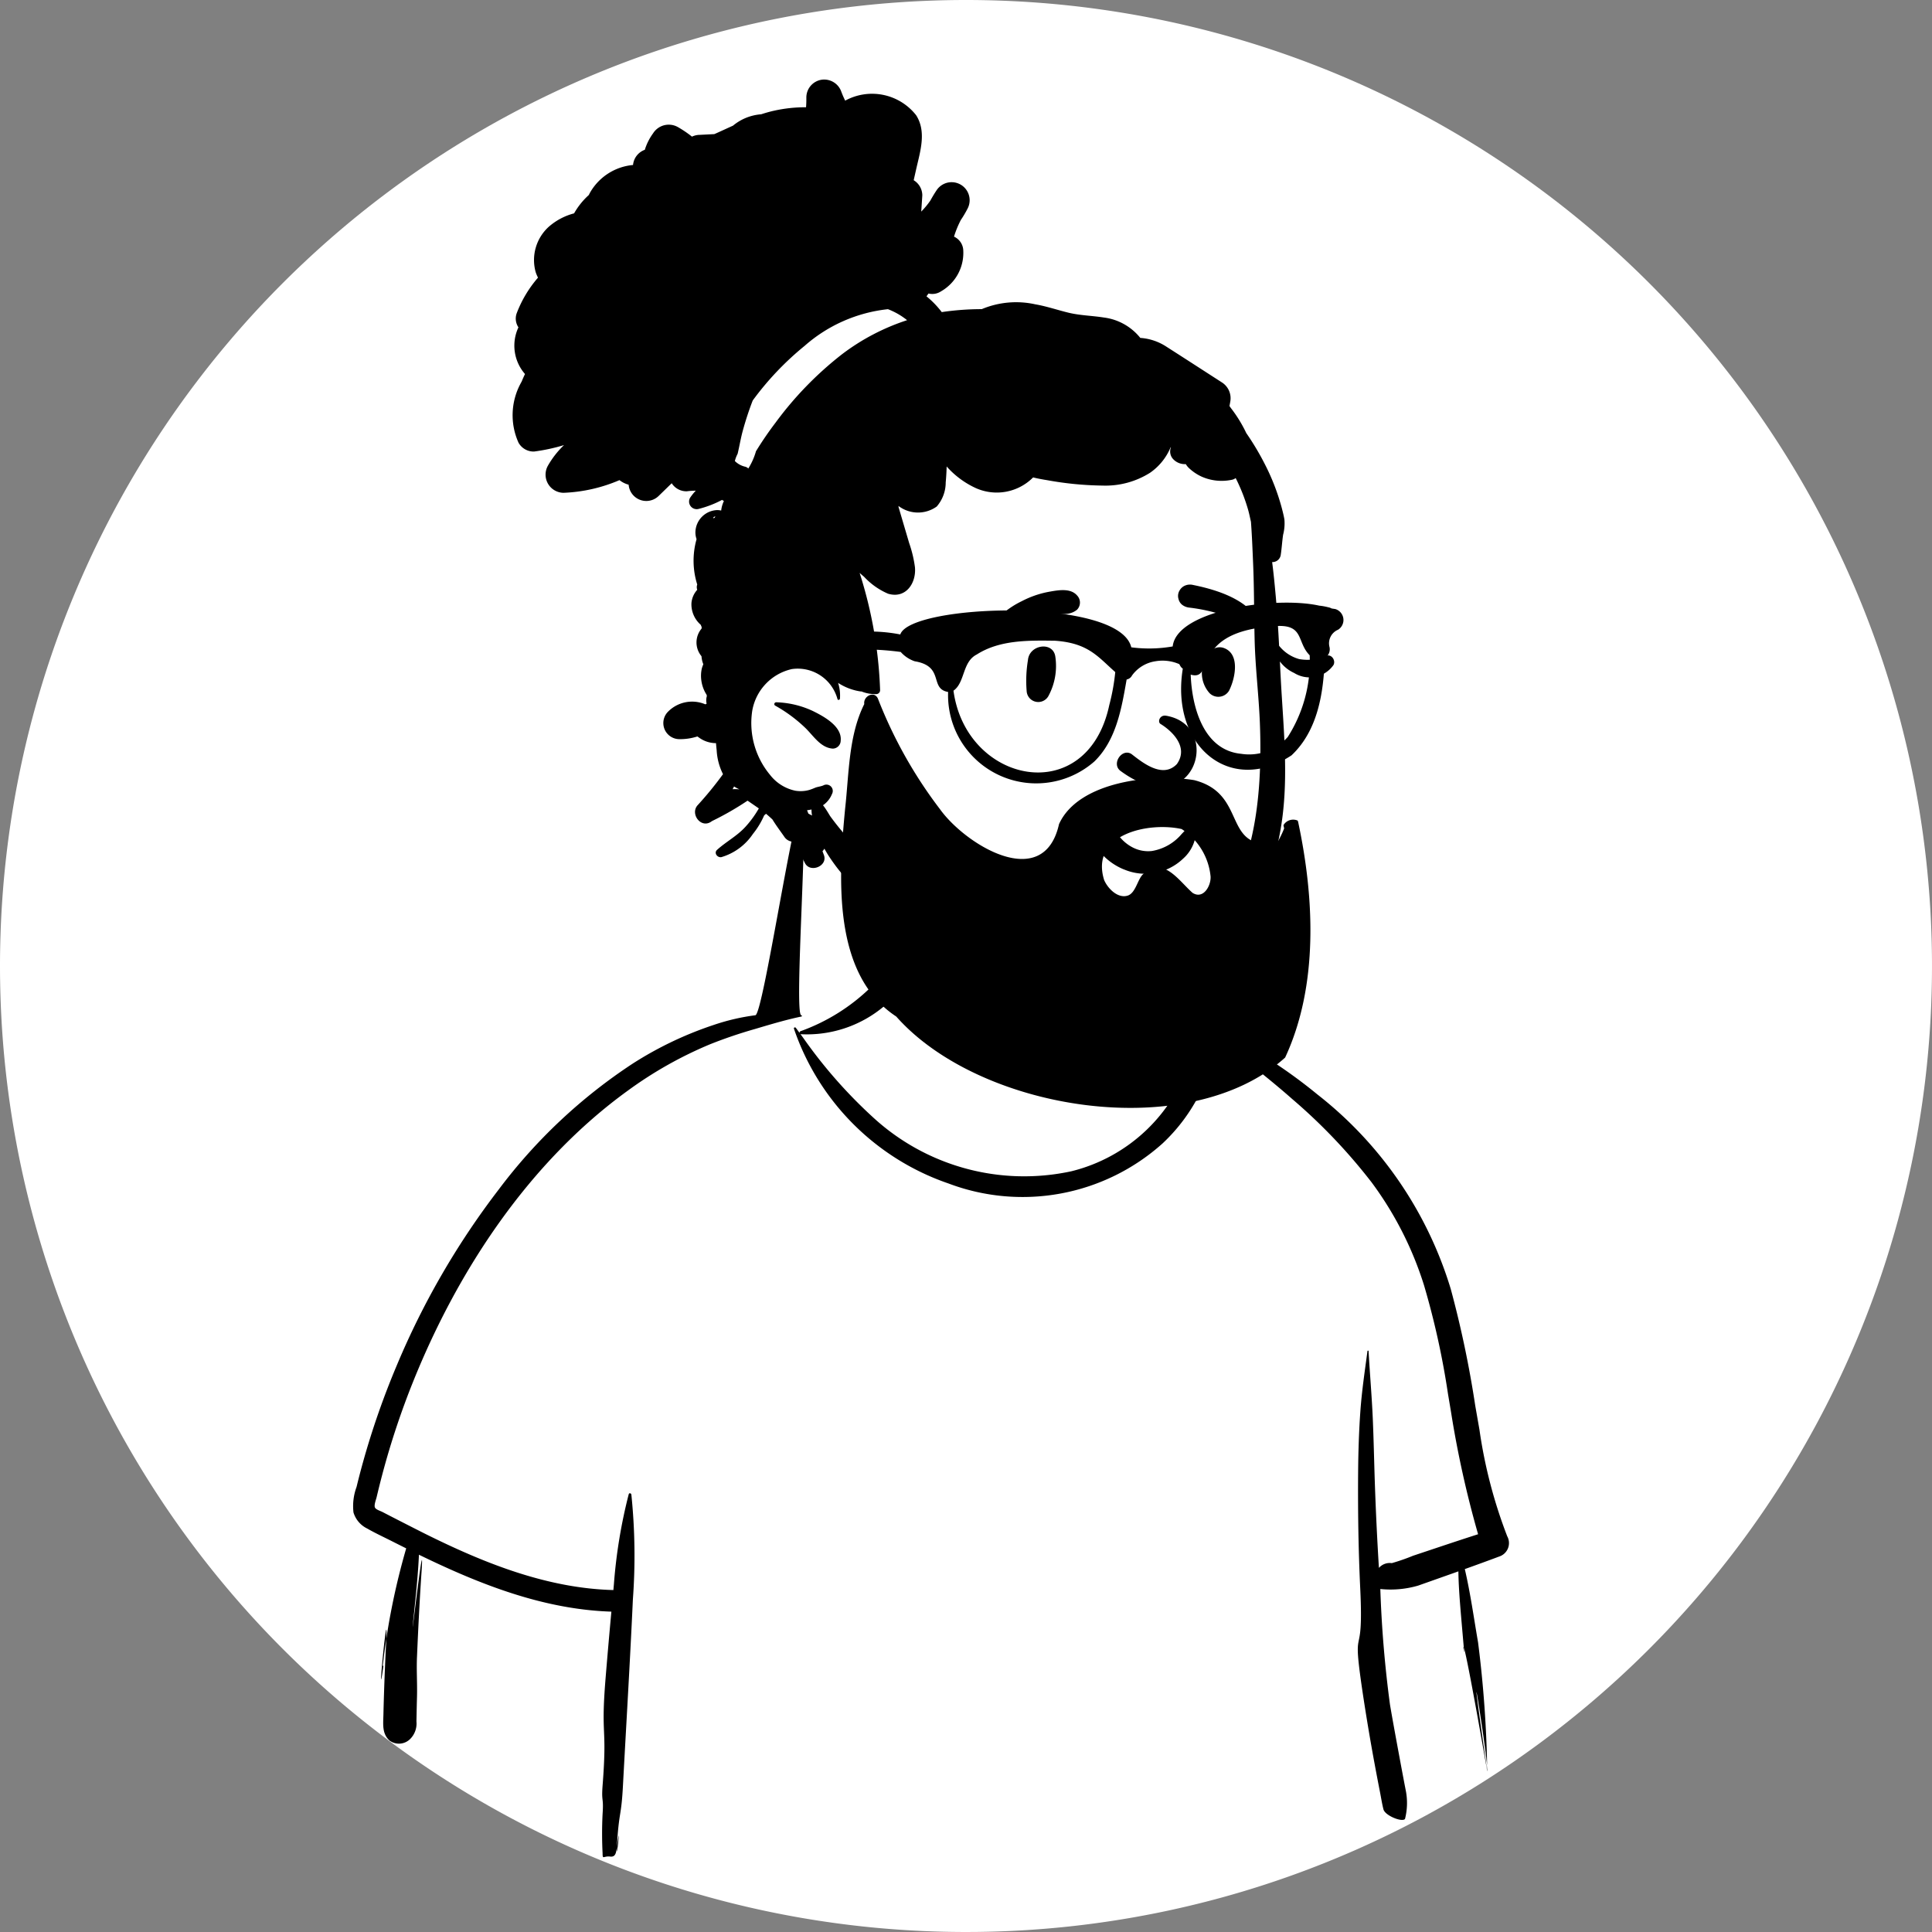 <svg xmlns="http://www.w3.org/2000/svg" width="120" height="120" viewBox="0 0 120 120">
  <rect x="0" y="0" width="120" height="120" fill="#808080" stroke="none"/>
  <g id="Group_31244" data-name="Group 31244" transform="translate(-19678 -18329)">
    <path id="Path_12453" data-name="Path 12453" d="M60,0A60,60,0,1,1,0,60,60,60,0,0,1,60,0Z" transform="translate(19678 18329)" fill="#fff"/>
    <g id="Introduction" transform="translate(19664.844 18316.395)">
      <g id="variations" transform="translate(35.071 17.542)">
        <g id="images" transform="translate(0 0)">
          <g id="a-person_bust" data-name="a-person/bust" transform="translate(0 0)">
            <g id="body_Tee-1" data-name="body/Tee-1" transform="translate(0 49.071)">
              <path id="_-Background" data-name="🎨-Background" d="M75.539,48.022q-.566-3.2-1.038-6.411c-.149-1.017-.295-2.035-.426-3.055-.092-.714-.231-1.531.255-2.06a4.007,4.007,0,0,0,1.388-2.449,11.075,11.075,0,0,0-.473-3.072c-.444-2.043-1-4.061-1.61-6.059-.622-2.031-1.3-4.042-1.995-6.05a56.58,56.58,0,0,0-2.11-5.572,16.319,16.319,0,0,0-7.643-7.639c-.831-.42-2.526-1.921-3.394-2.257-.8-.309-.8.593-1.58.253a3.141,3.141,0,0,1-1.565-1.24C54.968,1.754,54.01.833,53.865.066c-.309-1.625.026-3.008-1.133-4.231a8.422,8.422,0,0,0-3.844-2.229c-3.149-.879-7.348-.264-9.247,2.663C38.733-2.334,38.415-.644,37.191.5c-1.069,1-.83,1.677-2.215,2.19-.078.029-2.2-.427-2.283-.4-1.515-.324-2.963.583-4.352,1.11a30.465,30.465,0,0,0-5.9,3.022,37.379,37.379,0,0,0-9.576,9.229A45.187,45.187,0,0,0,6.674,27.6q-.535,1.549-.96,3.133a3.186,3.186,0,0,0-.135,1.808A2.329,2.329,0,0,0,6.5,33.7c.558.4,1.678.664,1.656,1.473a14.137,14.137,0,0,1-.327,1.871c-.121.724-.221,1.452-.32,2.18-.453,3.31,4.621,4.647,4.465,7.985-.154,3.287-1.859-5.554-1.631-2.268.015.217,3.659-3.752,3.764-3.584-.1.037-3.885,2.515-3.764,2.541.085.018-.085,1.342,0,1.359a18.509,18.509,0,0,1-2.514.3c.171.005,1.556,1.087,1.727,1.1,1.807.378,2.953,2.279,4.783,2.549,2.225.328,5.868,5.5,8.106,5.72,4.6.447,5.644,2.71,10.25,2.469s13.79-4.717,18.394-4.6,6.192-4.851,10.8-4.769c5.148.091,7.48-3.054,12.613-3.464.7-.056,2.743,2.791,2.6,2.092C76.274,42.461,76.284,52.23,75.539,48.022Z" transform="translate(-4.838 6.763)" fill="#fff" fill-rule="evenodd"/>
              <path id="_-Ink" data-name="🖍-Ink" d="M31.9-7.669c.476-.021-.507,13.089-.032,13.136.041,0,.057.068.01.078-.85.178-1.691.421-2.526.668L29,6.318a29.137,29.137,0,0,0-2.767.938A24.789,24.789,0,0,0,21.1,10.144C14.988,14.566,10.563,21.261,7.771,28.193A49.267,49.267,0,0,0,5.85,33.967q-.19.716-.359,1.437c-.033.141-.178.5-.1.646.07.127.342.206.469.272l.427.221c.833.429,2.22,1.135,2.359,1.2l.217.107c3.549,1.74,7.341,3.216,11.334,3.318l.031-.341h0a32.041,32.041,0,0,1,.922-5.61c.027-.1.152-.065.164.022a37.041,37.041,0,0,1,.094,6.52c-.176,3.851-.409,7.7-.616,11.549-.1,1.926-.238,1.583-.359,3.508s.277-1.737,0,.176c-.062.426-.059.775-.437.73-.418-.05-.467.216-.469-.207a24.045,24.045,0,0,1,0-2.443c.074-1.056-.081-.708,0-1.763.3-3.852-.127-2.856.189-6.706q.168-2.048.357-4.094c-4.231-.136-8.183-1.7-11.953-3.536-.055,1.24-.186,2.477-.314,3.711-.356,3.445.708-6.062.473-2.606-.119,1.745-.205,3.493-.28,5.24-.037.859.023,1.636,0,2.495q-.012.43-.021.86l-.013.656a1.354,1.354,0,0,1-.4,1.1.984.984,0,0,1-1.277.083c-.471-.433-.387-1.024-.374-1.607q.017-.736.042-1.473.049-1.473.124-2.945c.177-3.431-.627,4.788-.166,1.385H5.873a43.484,43.484,0,0,1,1.456-7.293q-.439-.218-.875-.439c-.515-.261-1.048-.506-1.549-.794a1.631,1.631,0,0,1-.851-1,3.453,3.453,0,0,1,.191-1.582l.011-.044q.184-.76.395-1.513A49.886,49.886,0,0,1,6.737,27.23a49,49,0,0,1,6.346-10.951,33.121,33.121,0,0,1,8.3-7.8,22.366,22.366,0,0,1,5.033-2.407,13.35,13.35,0,0,1,2.6-.606C29.493,5.415,31.431-7.648,31.9-7.669ZM38.87-.814a.855.855,0,0,1,1.418.826,10.128,10.128,0,0,1-3.244,4.865,7.431,7.431,0,0,1-5.19,1.767.114.114,0,0,1-.039-.01l.165.224a30.069,30.069,0,0,0,4.314,4.92,13.861,13.861,0,0,0,12.352,3.378A10.326,10.326,0,0,0,56.084,8.02a.717.717,0,0,1-.451.041,4.211,4.211,0,0,1-1.9-1.458,6.9,6.9,0,0,1-1.183-1.941A5.127,5.127,0,0,1,52.575.386a.168.168,0,0,1,.311.084l.027.239a9.673,9.673,0,0,0,.873,3.433,7.113,7.113,0,0,0,1.006,1.5,5.843,5.843,0,0,0,.7.666,7.758,7.758,0,0,1,.761.559l.04.043V6.9A.685.685,0,0,1,57,6.231a2.514,2.514,0,0,1,.824.217l.013.006a31.909,31.909,0,0,1,6.094,3.936,24.252,24.252,0,0,1,8.276,12.076,64.854,64.854,0,0,1,1.522,7.249l.261,1.49a30.158,30.158,0,0,0,1.727,6.625.878.878,0,0,1-.513,1.26c-.705.265-1.414.522-2.123.776.349,1.495.561,3.042.822,4.544a70.977,70.977,0,0,1,.57,8c-1.588-11.06.179.082,0,0-2.024-11.532-1.338-6.311-1.451-7.625-.191-2.234-.322-3.513-.34-4.778l-.424.151-2.07.732a6.118,6.118,0,0,1-2.355.213,71.921,71.921,0,0,0,.6,7.177c.2,1.2.868,4.777.988,5.372a4,4,0,0,1-.054,1.729c-.157.231-1.24-.2-1.339-.591-.09-.35-.145-.716-.215-1.072q-.193-.983-.374-1.968-.378-2.061-.691-4.133c-.729-4.866.072-1.624-.162-6.54-.116-2.425-.151-4.852-.131-7.28.011-1.244.051-2.492.139-3.734.089-1.256.275-2.488.44-3.732a.035.035,0,0,1,.07,0c.078,1.4.2,2.789.261,4.187.058,1.335.083,2.672.128,4.007q.09,2.633.253,5.266a.9.9,0,0,1,.8-.295,12.7,12.7,0,0,0,1.32-.459l1.566-.523h0c.824-.275,1.647-.548,2.474-.813a63.625,63.625,0,0,1-1.678-7.571l-.193-1.152a49.853,49.853,0,0,0-1.484-6.729,21.517,21.517,0,0,0-3.256-6.4,34.677,34.677,0,0,0-4.932-5.178c-1.525-1.35-3.156-2.569-4.711-3.882a.9.9,0,0,1,.006.288,10.98,10.98,0,0,1-3.352,6.352,13.022,13.022,0,0,1-13.289,2.488A15.426,15.426,0,0,1,31.412,6.3c-.023-.077.079-.107.12-.051l.228.312a.1.1,0,0,1,.067-.106,12.075,12.075,0,0,0,4.356-2.725,9.386,9.386,0,0,0,1.492-2.021,8.1,8.1,0,0,0,.5-1.1l.035-.1A3.586,3.586,0,0,1,38.87-.814Z" transform="translate(-4.014 3.585)" fill-rule="evenodd"/>
            </g>
            <g id="head_Bun-2" data-name="head/Bun-2" transform="translate(9.923 0)">
              <path id="_-Background-2" data-name="🎨-Background" d="M41.563,26.909c-.222-2.879.122-5.9-.987-8.633-1.935-4.54-7.36-6.054-11.566-7.783-1.685-.5-7.355-.568-9.328-1.227C15.217,7.774,14.15,6,10.6,8.837A3.859,3.859,0,0,0,9.355,10.57l.011,0a.961.961,0,0,0,.181.829,5.792,5.792,0,0,0-1.393,6.025c2.576,5.449,2.455,8.4,1.625,14.254-1.084,5.469,1.393,7.467,5.494,10.442a1.008,1.008,0,0,0,.016,1.04c4.743,6.668,13.686,9.851,21.348,6.467,3.11-1.385,4.5-4.7,5.291-7.688a21.4,21.4,0,0,0,.455-10.286A42.609,42.609,0,0,1,41.563,26.909Z" transform="translate(5.008 5.002)" fill="#fff" fill-rule="evenodd"/>
              <path id="_-Ink-2" data-name="🖍-Ink" d="M-1.914-20.488A1.128,1.128,0,0,1-.7-19.714l.011.027c.066.171.14.338.22.5a3.479,3.479,0,0,1,4.408.907c.651,1.023.254,2.236.008,3.321l-.161.715a1.107,1.107,0,0,1,.535.92v.028l-.066,1a5.17,5.17,0,0,0,.567-.685c.117-.214.243-.425.379-.629a1.12,1.12,0,0,1,1.932,1.129,6.776,6.776,0,0,1-.421.71,6.279,6.279,0,0,0-.422,1.031.982.982,0,0,1,.577.892A2.751,2.751,0,0,1,5.483-7.342a.983.983,0,0,1-.775.135c-.043.058-.086.116-.127.175a5.645,5.645,0,0,1,.947.979,17.036,17.036,0,0,1,2.486-.184,5.517,5.517,0,0,1,3.32-.3c.7.12,1.376.353,2.067.521.728.176,1.468.183,2.2.3A3.451,3.451,0,0,1,17.861-4.45a3.373,3.373,0,0,1,1.645.56c1.142.729,2.278,1.467,3.417,2.2a1.166,1.166,0,0,1,.52,1.232l-.005.032L23.4-.218l.09.128a8.433,8.433,0,0,1,.954,1.552,16.685,16.685,0,0,1,1.129,1.884A13.72,13.72,0,0,1,26.645,6.1c.063.241.125.483.167.729a2.777,2.777,0,0,1-.081.948c-.062.421-.084.848-.15,1.271a.516.516,0,0,1-.531.425c.094.713.161,1.43.226,2.142.091,1.017.153,2.037.206,3.057a2.422,2.422,0,0,0,1.244.826,2.853,2.853,0,0,0,1.684-.205c.334-.121.608.3.446.581a1.816,1.816,0,0,1-2.437.488,2.3,2.3,0,0,1-.887-.715q.021.444.044.889l.014.269c.169,3.14.533,6.388-.057,9.5a11.936,11.936,0,0,1-10.919,9.8A15.064,15.064,0,0,1,9.2,34.958c-1.183-.471-.723-1.431.1-1.156a15.3,15.3,0,0,0,6.337.873c5.48-.716,10.127-3.457,9.649-15.258-.068-1.674-.276-3.348-.321-5.021-.043-1.636-.027-3.273-.1-4.908l-.024-.558c-.028-.652-.058-1.307-.107-1.959-.059-.253-.108-.509-.18-.758a11.276,11.276,0,0,0-.769-1.958.544.544,0,0,1-.234.107,3.072,3.072,0,0,1-1.859-.186,2.925,2.925,0,0,1-.764-.5,1.162,1.162,0,0,1-.242-.288.986.986,0,0,1-.769-.294.69.69,0,0,1-.162-.718l.009-.023-.021-.007a3.605,3.605,0,0,1-1.28,1.583,5.19,5.19,0,0,1-2.946.793,20.415,20.415,0,0,1-3.439-.335c-.295-.047-.588-.1-.875-.172-.011.011-.022.024-.035.036a3.187,3.187,0,0,1-3.52.629A5.477,5.477,0,0,1,5.833,3.535c-.007.292-.023.584-.048.874l-.01.115a2.287,2.287,0,0,1-.559,1.5A2,2,0,0,1,2.844,5.99c0,.02,0,.04,0,.061q.308,1.045.617,2.092l.044.149A7.515,7.515,0,0,1,3.865,9.8c.086.991-.573,1.969-1.674,1.637A4.4,4.4,0,0,1,.708,10.39l-.28-.242A26.774,26.774,0,0,1,1.7,17.435a.243.243,0,0,1-.24.24,2.274,2.274,0,0,1-.917-.166.492.492,0,0,1-.051,0,3.479,3.479,0,0,1-1.4-.531,2.607,2.607,0,0,1,.114.979c-.007.083-.137.112-.155.021a2.557,2.557,0,0,0-2.83-1.859,3.212,3.212,0,0,0-2.466,2.611,5.031,5.031,0,0,0,1.11,3.962,2.677,2.677,0,0,0,1.575.984,2.009,2.009,0,0,0,.873-.052,3.657,3.657,0,0,0,.346-.132c.167-.067.361-.078.519-.149a.394.394,0,0,1,.534.535,1.536,1.536,0,0,1-.56.7c.212.258.4.618.475.715a16.63,16.63,0,0,0,1.146,1.4,12.055,12.055,0,0,0,1.367,1.256l.2.161a4.789,4.789,0,0,1,1.206,1.248.66.66,0,0,1-.564.984C.456,30.317-.653,28.976-1.443,27.8c-.112-.168-.218-.345-.316-.526a1.116,1.116,0,0,1-.119.159l.087.234c.258.689-.855,1.14-1.178.5a9.793,9.793,0,0,0-.811-1.33.687.687,0,0,1-.451-.274c-.246-.357-.522-.717-.755-1.1-.129-.123-.262-.241-.4-.356-.039.035-.08.069-.118.106a4.98,4.98,0,0,1-.642,1.078l-.056.071A3.574,3.574,0,0,1-8.159,27.8c-.246.047-.483-.259-.265-.455.564-.508,1.232-.853,1.752-1.42a6.327,6.327,0,0,0,.694-.909l.046-.075c.034-.055.068-.111.1-.167l-.7-.482a18.508,18.508,0,0,1-2.2,1.264l-.071.047c-.647.433-1.328-.524-.81-1.05a22.134,22.134,0,0,0,1.555-1.906,3.748,3.748,0,0,1-.393-1.482c-.017-.148-.03-.3-.043-.445a1.792,1.792,0,0,1-1.037-.333l-.117-.083a3.491,3.491,0,0,1-1.147.168,1,1,0,0,1-.7-1.682,2.1,2.1,0,0,1,2.343-.48l.077-.041a.907.907,0,0,1,.013-.466l-.012-.084a2.152,2.152,0,0,1-.329-.888,2.068,2.068,0,0,1,.031-.755,2.551,2.551,0,0,1,.091-.256,1.655,1.655,0,0,1-.113-.5c-.018-.021-.036-.043-.053-.067a1.332,1.332,0,0,1,.06-1.65c0-.028,0-.056.008-.084q-.033-.073-.06-.148a1.687,1.687,0,0,1-.579-1.351,1.4,1.4,0,0,1,.36-.825.471.471,0,0,1,0-.327A4.911,4.911,0,0,1-9.7,8.051a1.273,1.273,0,0,1-.071-.466A1.405,1.405,0,0,1-8.416,6.244a1.226,1.226,0,0,1,.246.029V6.256A1.894,1.894,0,0,1-8,5.675a.369.369,0,0,1-.114-.065,6.4,6.4,0,0,1-1.463.563.473.473,0,0,1-.529-.688,3.17,3.17,0,0,1,.358-.446,4.583,4.583,0,0,0-.559.038,1.082,1.082,0,0,1-.937-.5q-.41.4-.822.8a1.1,1.1,0,0,1-1.853-.71,1.562,1.562,0,0,1-.569-.283,9.724,9.724,0,0,1-3.479.787,1.129,1.129,0,0,1-.966-1.684,5.622,5.622,0,0,1,1-1.279,11.642,11.642,0,0,1-1.861.4,1.073,1.073,0,0,1-.967-.554,4.16,4.16,0,0,1,.125-3.66c.023-.047.05-.092.075-.137q.094-.235.205-.463a2.678,2.678,0,0,1-.408-2.9.977.977,0,0,1-.113-.861,7.37,7.37,0,0,1,1.328-2.226,2.369,2.369,0,0,1-.142-.336,2.787,2.787,0,0,1,.8-2.814,3.862,3.862,0,0,1,1.584-.843,4.536,4.536,0,0,1,.917-1.142c.014-.031.028-.062.044-.093a3.427,3.427,0,0,1,2.7-1.769,1.111,1.111,0,0,1,.732-.944,3.431,3.431,0,0,1,.51-1.018,1.151,1.151,0,0,1,1.531-.4,6.714,6.714,0,0,1,.887.6,1.214,1.214,0,0,1,.428-.109l.04,0,.923-.047c.387-.171.772-.351,1.159-.526a3.1,3.1,0,0,1,.774-.471,3.145,3.145,0,0,1,.976-.235c.267-.087.535-.164.809-.224A8.917,8.917,0,0,1-2.9-18.776c.014-.173.02-.347.019-.524v-.089A1.116,1.116,0,0,1-1.914-20.488Zm-.647,45.329c-.092.02-.184.036-.277.047.028.069.056.139.083.208.075.042.151.082.227.12A1.93,1.93,0,0,1-2.561,24.841Zm-4.809-1.43-.062.115-.03.056a2.071,2.071,0,0,1,.4.007v-.014a.414.414,0,0,1-.05-.019A2.1,2.1,0,0,1-7.37,23.411Zm2.6-5.23a5.738,5.738,0,0,1,2.283.538l.065.032c.666.331,1.766.941,1.674,1.817a.5.5,0,0,1-.491.492c-.78-.053-1.225-.84-1.753-1.331a9.039,9.039,0,0,0-1.832-1.343.111.111,0,0,1,.044-.2ZM-8.527,6.645c-.2.007-.132.2-.03.038A.281.281,0,0,1-8.527,6.645ZM2.186-6.234A9.331,9.331,0,0,0-2.993-3.952,18.343,18.343,0,0,0-6.212-.563a19.487,19.487,0,0,0-.623,1.9c-.115.423-.187.851-.284,1.278l-.03.131a2.052,2.052,0,0,0-.173.451,1.336,1.336,0,0,0,.636.352.4.4,0,0,1,.2.113,4.191,4.191,0,0,0,.467-1.04l0-.017A21.419,21.419,0,0,1-4.793.812,21.54,21.54,0,0,1-.645-3.451a13.676,13.676,0,0,1,4.021-2.1A4.4,4.4,0,0,0,2.186-6.234Z" transform="translate(21.127 20.501)" fill-rule="evenodd"/>
            </g>
            <g id="face_Smiling" data-name="face/Smiling" transform="translate(39.129 31.372)">
              <path id="_-Ink-3" data-name="🖍-Ink" d="M19.958,28.682a3.811,3.811,0,0,1-1.6-1.232.739.739,0,0,1-.15-.575.83.83,0,0,1,.322-.519.772.772,0,0,1,.578-.156.725.725,0,0,1,.489.323l.029.04a2.523,2.523,0,0,0,.924.776,2.083,2.083,0,0,0,1.144.2,3.071,3.071,0,0,0,1.864-1.069c.07-.071.14-.145.21-.22a.33.33,0,0,1,.174-.134.375.375,0,0,1,.241,0,.382.382,0,0,1,.189.144.351.351,0,0,1,.06.232,2.4,2.4,0,0,1-.793,1.52,3.4,3.4,0,0,1-3.681.667Zm2.268-9.042c.707.43,1.784,1.432,1.024,2.5-.9.94-2.184-.138-2.819-.625-.589-.378-1.251.594-.7,1.035,4.589,3.4,6.451-2.795,2.857-3.413C22.188,19.067,22.041,19.507,22.226,19.64ZM14,15.686c.078-.97,1.555-1.19,1.7-.23a3.93,3.93,0,0,1-.41,2.423.722.722,0,0,1-1.37-.279A7.817,7.817,0,0,1,14,15.686Zm11.239-.429a.788.788,0,0,1,.859-.35c1.113.325.785,1.905.394,2.674a.774.774,0,0,1-1.209.156,1.876,1.876,0,0,1-.1-2.388A.813.813,0,0,1,25.241,15.257Zm-9.964-3.814.176-.031c.544-.094,1.22-.184,1.6.253a.635.635,0,0,1,0,.885c-.482.39-1.015.239-1.593.272a6.337,6.337,0,0,0-1.393.237,9.464,9.464,0,0,0-2.686,1.39c-.113.076-.228-.069-.174-.174a5.55,5.55,0,0,1,2.421-2.258A5.988,5.988,0,0,1,15.277,11.443Zm8.95-.436.135.028c1.464.306,3.366.918,4.059,2.356.026.2,0,.247-.024.275l-.008.009a.189.189,0,0,1-.122.086l-.074-.019a4.2,4.2,0,0,1-.812-.317l-.264-.13a7.265,7.265,0,0,0-.942-.4,11.092,11.092,0,0,0-2.147-.474.881.881,0,0,1-.431-.163.647.647,0,0,1-.241-.367.658.658,0,0,1,.074-.55.7.7,0,0,1,.34-.293A.8.8,0,0,1,24.227,11.007Z" transform="translate(-11.197 -10.99)" fill-rule="evenodd"/>
            </g>
            <g id="facial-hair_Full-3" data-name="facial-hair/Full-3" transform="translate(30.329 38.208)">
              <path id="_-Ink-4" data-name="🖍-Ink" d="M20.754,6.59c-.872-.777-1.849-2.339-3.1-1.1-.31.349-.435,1.132-.909,1.286-.629.2-1.253-.462-1.467-.973-.877-2.841,2.749-3.62,4.814-3.161a3.954,3.954,0,0,1,1.8,2.954c.029.585-.466,1.446-1.135,1m6.577-4.379a.517.517,0,0,0-.035-.1.7.7,0,0,0-.879.281c.006.069.027.139.04.207a5.82,5.82,0,0,1-.474.951.333.333,0,0,1-.118-.012C22.6,3.877,24.193.456,20.878-.394c-2.562-.423-7.194.062-8.4,2.73-.953,4.262-5.8,1.292-7.392-.924A28.077,28.077,0,0,1,1.228-5.462C1-5.968.306-5.606.382-5.121-.6-3.157-.564-.8-.806,1.354c-.412,4.292-.814,10.312,3.173,12.933,5.194,5.873,18.164,7.946,24.155,2.549,2.074-4.46,1.818-9.9.81-14.624" transform="translate(1.056 5.706)" fill-rule="evenodd"/>
            </g>
            <g id="accessories_Glasses-3" data-name="accessories/Glasses-3" transform="translate(22.466 32.495)">
              <path id="_-Ink-5" data-name="🖍-Ink" d="M32.838,10.266a3.192,3.192,0,0,1-2.876,1.024c-2.324-.224-3.056-2.865-3.132-4.917,1.559.439-.132-2.668,5.2-3.01,1.878-.157,1.36.978,2.19,1.807a8.729,8.729,0,0,1-1.378,5.1m-11.071-2c-1.372,6.429-8.887,4.9-9.676-.9.729-.515.537-1.786,1.443-2.246,1.435-.917,3.229-.878,4.859-.857,2.083.143,2.677,1.007,3.747,1.948a13.083,13.083,0,0,1-.372,2.05M35.815,2.3l-.231-.036a.694.694,0,0,0-.213-.076,3.643,3.643,0,0,0-.56-.1c-2.671-.6-8.85.252-9.1,2.533a8.473,8.473,0,0,1-2.572.055c-.75-3.138-13.723-2.695-14.347-.8l-.007,0A9.737,9.737,0,0,0,6.61,3.7a18.838,18.838,0,0,0-4.365.409C-.44,4.537-4.1,5.036-2.237,8.39v0h0a.53.53,0,0,0,.888-.382C-1.975,6.42-.557,6.229.534,5.773a18.28,18.28,0,0,1,8.284-.809,2.021,2.021,0,0,0,.87.579c1.877.312.888,1.7,2.074,1.907a5.476,5.476,0,0,0,9.088,4.313c1.363-1.333,1.688-3.308,2-5.088a.473.473,0,0,0,.335-.25,2.19,2.19,0,0,1,1.449-.882,2.593,2.593,0,0,1,1.489.179c.021.042.043.084.069.126A.479.479,0,0,0,26.339,6c-.785,4.834,2.967,7.892,6.754,5.384,1.646-1.549,1.993-3.92,2.062-6.036a.64.64,0,0,0,.287-.724.917.917,0,0,1,.541-1.041A.711.711,0,0,0,35.815,2.3" transform="translate(2.746 -1.902)" fill-rule="evenodd"/>
            </g>
          </g>
        </g>
      </g>
    </g>
  </g>
</svg>
